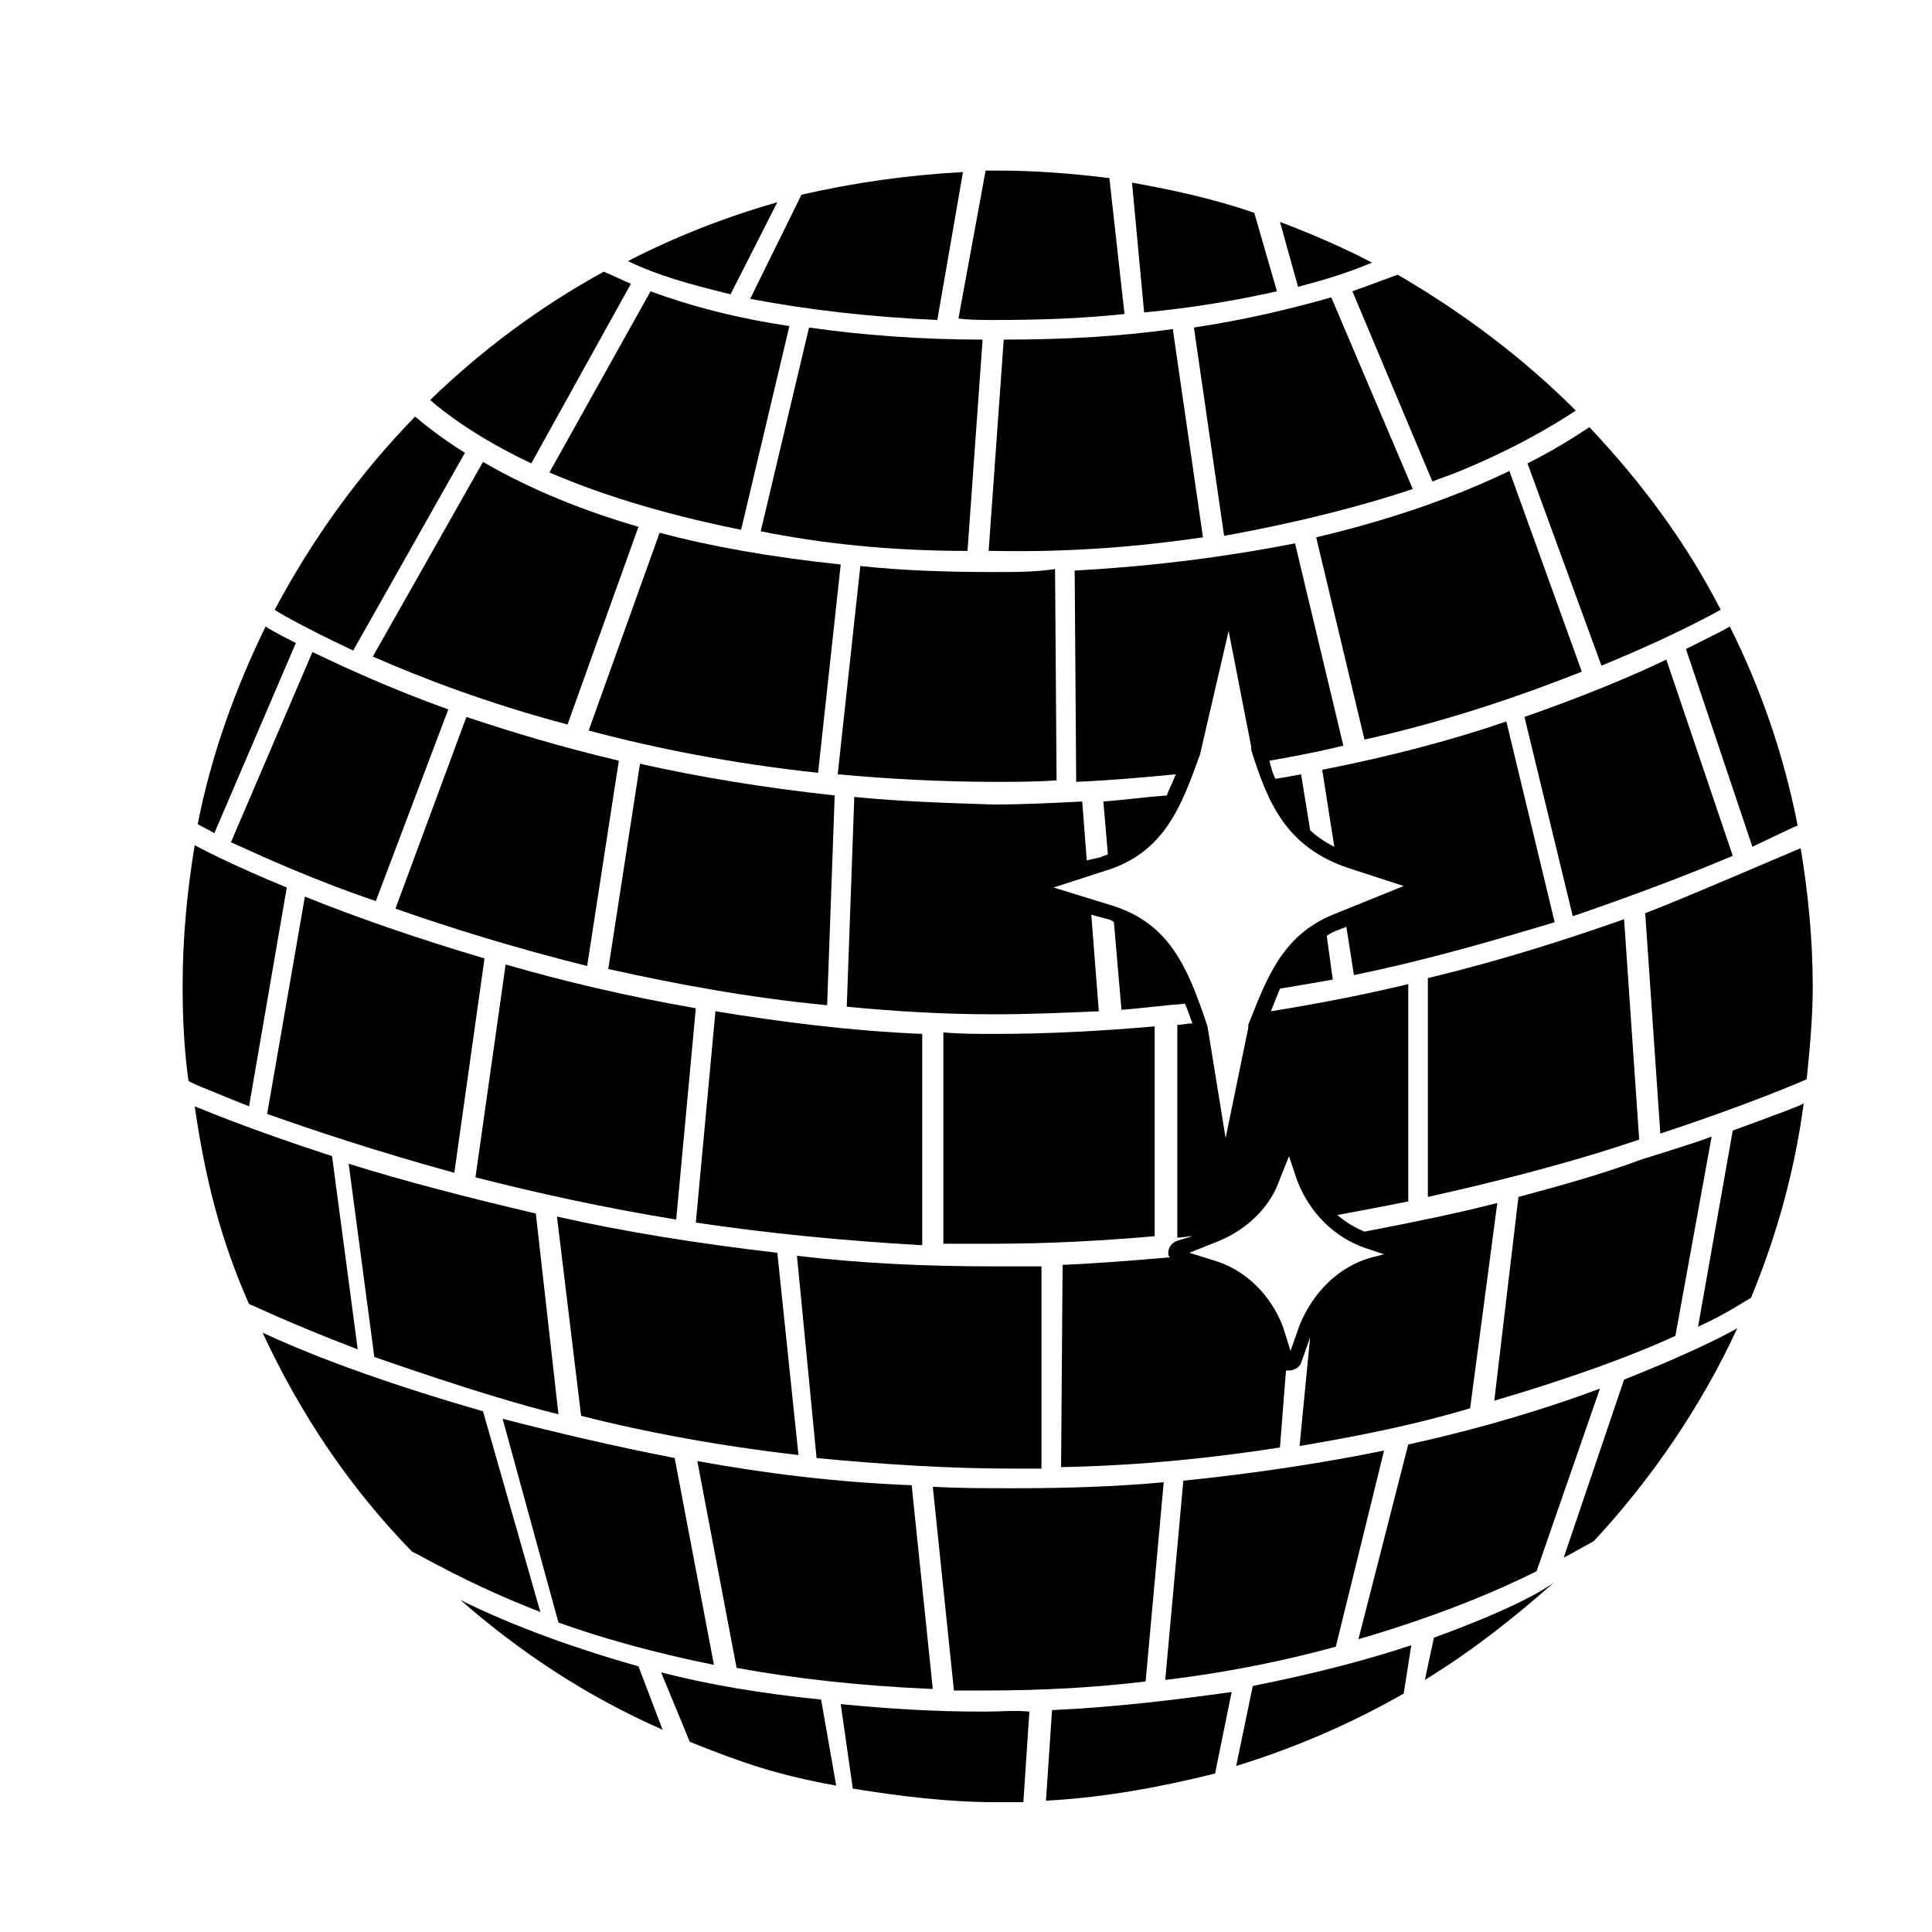 <svg viewBox="0 0 128 128" xmlns="http://www.w3.org/2000/svg">
  <g>
    <path d="M32,93.5c-10.1-2.9-14.5-5.2-14.6-5.2c2.5,5.4,5.8,10.3,9.9,14.5c0.5,0.2,3.6,2.1,8.5,4L32,93.5z"/>
    <path d="M43.8,110.8l1.9,4.6c3.5,1.4,5.8,2.2,9.7,2.9l-1-5.7C50.4,112.2,46.9,111.6,43.8,110.8z"/>
    <path d="M30.5,106C30.5,106,30.5,106,30.5,106c4,3.5,8.4,6.4,13.4,8.6l-1.6-4.2C37,108.9,33.1,107.3,30.5,106z"/>
    <path d="M22,76.6c-6.1-2-8.8-3.2-9.1-3.3c0.7,4.8,1.7,8.8,3.6,13.1c0.1,0,2.5,1.2,7.2,3L22,76.6z"/>
    <path d="M65.2,113.4c-3.4,0-6.5-0.2-9.5-0.5l0.8,5.6c3.1,0.5,6.3,0.9,9.5,0.9c0.6,0,1.2,0,1.8,0l0.4-6 C67.3,113.3,66.3,113.4,65.2,113.4z"/>
    <path d="M69.3,119.3c3.8-0.2,7.6-0.9,11.2-1.8l1.1-5.4c-3.6,0.5-7.6,1-11.9,1.2L69.3,119.3z"/>
    <path d="M81.9,117c3.9-1.2,7.6-2.8,11.1-4.8l0.5-3.2c-3,1-6.5,1.9-10.5,2.7L81.9,117z"/>
    <path d="M30.8,30c-1.6-1-2.7-1.9-3.3-2.4c-3.7,3.8-6.8,8.1-9.3,12.8c0.1,0.1,2,1.2,5.2,2.7L30.8,30z"/>
    <path d="M19,58.8c-3.9-1.6-5.9-2.7-6.1-2.8c-0.5,3-0.8,6.1-0.8,9.3c0,2.2,0.1,4.3,0.4,6.4v-0.1c0,0.1,1.3,0.6,4,1.7L19,58.8z"/>
    <path d="M13.1,54.6v0.1C13.1,54.7,13.1,54.6,13.1,54.6C13.1,54.6,13.1,54.6,13.1,54.6z"/>
    <path d="M19.6,42.6c-1.2-0.6-1.9-1-2-1.1c-2,4.1-3.6,8.5-4.5,13.1c0.5,0.3,0.6,0.3,1.1,0.6L19.6,42.6z"/>
    <path d="M94.4,111.3c3.1-1.9,5.9-4.1,8.6-6.5c-0.5,0.4-2.5,1.7-8,3.7L94.4,111.3z"/>
    <path d="M41.8,18.8c-0.5-0.2-1.3-0.6-1.8-0.8c-4.2,2.3-8.1,5.2-11.5,8.5c0.9,0.8,3.1,2.5,6.7,4.2L41.8,18.8z"/>
    <path d="M103.6,103.2c0.4-0.2,1.8-1,2-1.1c3.8-4.1,7.1-8.9,9.5-14.1c-0.2,0.1-2.2,1.3-7.5,3.4L103.6,103.2z"/>
    <path d="M112.5,87.9c2-0.9,3.4-1.9,3.5-1.9c1.7-4.1,2.9-8.4,3.5-12.9c-0.1,0.1-1.4,0.6-4.7,1.8L112.5,87.9z"/>
    <path d="M110.4,43.7c-2.3,1.1-5.4,2.4-9.4,3.8l3.2,13.2c4.4-1.5,8-2.9,10.6-4L110.4,43.7z"/>
    <path d="M116.1,56.1c1.7-0.8,2.9-1.4,3-1.4c-0.9-4.6-2.4-9-4.5-13.2c-0.1,0.1-1.1,0.6-2.9,1.5L116.1,56.1z"/>
    <path d="M119.3,56.2c-0.3,0.1-7.9,3.4-10.3,4.3l1,14.6c5.8-1.9,9.5-3.5,9.7-3.6c0.2-2,0.4-4.1,0.4-6.1 C120.1,62.3,119.8,59.2,119.3,56.2z"/>
    <path d="M51.5,13.4c-3.5,1-6.8,2.3-9.9,3.9c2.1,1,4,1.5,6.8,2.2L51.5,13.4z"/>
    <path d="M65.9,21.2c3,0,5.9-0.1,8.6-0.4l-1-9c-2.4-0.3-4.9-0.5-7.4-0.5c-0.3,0-0.5,0-0.8,0l-1.8,9.8C64.2,21.2,65,21.2,65.9,21.2z"/>
    <path d="M84.6,19.3l-1.5-5.2c-2.6-0.9-5.3-1.5-8.1-2l0.8,8.6C79,20.4,81.9,19.9,84.6,19.3z"/>
    <path d="M62.1,21.2l1.7-9.8c-3.7,0.2-7.2,0.7-10.7,1.5l-3.4,6.9C53.4,20.5,57.5,21,62.1,21.2z"/>
    <path d="M94.9,31.9c0.5-0.2,1.1-0.4,1.6-0.6c3.7-1.5,6.4-3.1,7.9-4.1c-3.5-3.5-7.5-6.5-11.8-9c-0.8,0.3-2.2,0.8-3,1.1L94.9,31.9z"/>
    <path d="M90.9,17.4c-1.9-1-4-1.9-6.1-2.7L86,19C87.9,18.5,89.2,18.1,90.9,17.4z"/>
    <path d="M106.1,44.1c4.9-2,7.7-3.6,7.9-3.7c-2.3-4.5-5.3-8.5-8.7-12.1c-0.9,0.6-2.3,1.5-4.1,2.4L106.1,44.1z"/>
    <path d="M36.4,31.3c3,1.3,7.2,2.7,12.7,3.8l3.2-13.5c-3.4-0.5-6.5-1.3-9.2-2.3L36.4,31.3z"/>
    <path d="M24.7,43.5c3.2,1.4,7.6,3.1,12.9,4.5l4.7-13.1c-4.5-1.3-7.9-2.9-10.3-4.3L24.7,43.5z"/>
    <path d="M30.1,77.7l2-14.2c-4.7-1.4-8.7-2.8-11.9-4.1l-2.5,14.4C20.8,74.9,25,76.3,30.1,77.7z"/>
    <path d="M15.3,55.8c2,0.9,5.2,2.4,9.6,3.9L29.7,47c-3.9-1.4-6.9-2.8-9-3.8L15.3,55.8z"/>
    <path d="M79.1,21.7l2,13.8c5-0.9,9.2-2,12.5-3.1l-5.4-12.7C85.4,20.5,82.4,21.2,79.1,21.7z"/>
    <path d="M55.5,51.3c3.3,0.3,6.8,0.5,10.4,0.5c1.4,0,2.8,0,4.1-0.1l-0.1-14c-1.3,0.2-2.6,0.2-4,0.2c-3.2,0-6.1-0.1-8.9-0.4 L55.5,51.3z"/>
    <path d="M66.5,22.5l-1,14c0.1,0,0.2,0,0.4,0c5.1,0.1,9.7-0.3,13.8-0.9l-2-13.8C74.2,22.3,70.4,22.5,66.5,22.5z"/>
    <path d="M50.4,35.2c4,0.8,8.5,1.3,13.7,1.3l1-14c-4.1,0-8-0.3-11.5-0.8L50.4,35.2z"/>
    <path d="M37,93.7l-1.5-13.3c-4.7-1.1-8.9-2.2-12.4-3.3l1.7,12.8C24.8,89.9,32.1,92.5,37,93.7z"/>
    <path d="M106,92c-3.5,1.3-7.7,2.6-12.7,3.7L90,108.6c5.5-1.6,9.4-3.3,11.8-4.5L106,92z"/>
    <path d="M113.4,75.3c-1,0.4-4.6,1.5-4.6,1.5c-2.4,0.9-5.2,1.7-8.2,2.5L99,92.8c5.1-1.5,9.2-3,12-4.3L113.4,75.3z"/>
    <path d="M61.8,111.9l-1.4-13.5c-5.1-0.2-9.8-0.8-14.2-1.6l2.6,13.7C52.6,111.2,57,111.7,61.8,111.9z"/>
    <path d="M65.3,112c3.8,0,7.3-0.2,10.6-0.6l1.2-13.2c-3.2,0.3-6.5,0.4-9.9,0.4c-1.9,0-3.7,0-5.4-0.1l1.4,13.5 C63.9,112,64.6,112,65.3,112z"/>
    <path d="M91.7,96.1c-3.9,0.8-8.4,1.5-13.3,2l-1.2,13.2c4.2-0.5,8-1.3,11.3-2.2L91.7,96.1z"/>
    <path d="M47.3,110.3l-2.6-13.7c-4.1-0.8-7.9-1.7-11.4-2.6l3.7,13.5C39.8,108.5,43.3,109.5,47.3,110.3z"/>
    <path d="M44.8,80.8l1.3-14c-4.6-0.8-8.8-1.8-12.6-2.9l-2,14.1C35.4,79,39.9,80,44.8,80.8z"/>
    <path d="M26.2,60.2c3.7,1.3,7.9,2.6,12.7,3.8L41,50.4c-3.8-0.9-7.1-1.9-10.1-2.9L26.2,60.2z"/>
    <path d="M52.9,96.4L51.5,83c-5.2-0.6-10.2-1.4-14.6-2.4l1.6,13.2C42.8,94.9,47.7,95.8,52.9,96.4z"/>
    <path d="M43.7,35.3L39,48.4c4.5,1.2,9.6,2.2,15.2,2.8l1.5-13.8C51,36.9,47.1,36.2,43.7,35.3z"/>
    <path d="M61.1,68.5c-4.8-0.2-9.4-0.8-13.7-1.5l-1.3,14c4.7,0.7,9.7,1.2,15,1.5V68.5z"/>
    <path d="M104.8,44.5L100,31.2c-3.1,1.5-7.3,3.1-12.8,4.4L90.4,49C96.2,47.7,101,46,104.8,44.5z"/>
    <path d="M40.3,64.2c4.5,1,9.3,1.9,14.5,2.4l0.5-13.9c-4.6-0.5-8.9-1.2-12.9-2.1L40.3,64.2z"/>
    <path d="M85.2,90.8c0,0,0.1,0,0.2,0c0.3,0,0.7-0.2,0.8-0.5l0.6-1.7l-0.7,7.2c4.2-0.7,8-1.5,11.3-2.5l1.8-13.6 c-2.7,0.7-5.7,1.3-8.8,1.9c-0.7-0.3-1.2-0.6-1.8-1.1c1.6-0.3,3.2-0.6,4.7-0.9V65.2c-2.9,0.7-6,1.3-9.1,1.8c0.2-0.5,0.4-1,0.6-1.5 c1.2-0.2,2.4-0.4,3.5-0.6L87.9,62c0.3-0.2,0.5-0.3,0.8-0.4l0.5-0.2l0.5,3.2c4.9-1,9.3-2.3,13.3-3.5l-3.2-13.3 c-3.5,1.2-7.6,2.3-12.2,3.2l0.8,5.1c-0.6-0.3-1.2-0.7-1.6-1.1l-0.6-3.7c-0.5,0.1-1.1,0.2-1.7,0.3c-0.2-0.4-0.3-0.8-0.4-1.2 c1.7-0.3,3.3-0.6,4.9-1L85.8,36c-4.1,0.8-9,1.5-14.6,1.8l0.1,14c2.3-0.1,4.5-0.3,6.6-0.5c-0.2,0.5-0.4,0.9-0.6,1.4 c-1.4,0.1-2.8,0.3-4.2,0.4l0.3,3.5c-0.2,0.1-0.3,0.1-0.5,0.2L72,57l-0.3-3.9c-1.9,0.1-3.9,0.2-5.9,0.2c-3.1-0.1-6.2-0.2-9.2-0.5 l-0.5,13.9c3.2,0.3,6.4,0.5,9.7,0.5c2.4,0,4.7-0.1,7-0.2l-0.5-6.4l1.1,0.3c0.1,0,0.3,0.1,0.4,0.2l0.5,5.8c1.4-0.1,2.8-0.3,4.2-0.4 c0.2,0.4,0.3,0.8,0.5,1.3c-0.3,0-0.7,0.1-1,0.1V82c0.3,0,0.7-0.1,1-0.1L78,82.2c-0.3,0.1-0.6,0.4-0.6,0.8c0,0.1,0,0.2,0.1,0.3 c-2.3,0.2-4.7,0.4-7.1,0.5l-0.1,13.4c5.2-0.1,10-0.6,14.5-1.3L85.2,90.8z M69.8,58.8l3.4-1.1c4-1.2,5.1-4.4,6.3-7.7l1.9-8.2 l1.5,7.7l0,0.2c1.1,3.5,2.3,6.4,6.4,7.8l3.7,1.2l-4.7,1.9c-3.4,1.4-4.4,4.3-5.6,7.3l0,0.2h0l-1.5,7.3L80,68c-1.3-3.9-2.5-6.8-6.3-8 L69.8,58.8z M80.8,82.2c1.9-0.8,3.4-2.3,4-4.1l0.6-1.5l0.5,1.5c0.8,2.2,2.5,3.9,4.6,4.6l1.2,0.4l-0.8,0.2c-2.2,0.6-3.9,2.3-4.8,4.5 l-0.6,1.7l-0.5-1.6c-0.8-2.1-2.5-3.8-4.6-4.4L78.8,83L80.8,82.2z"/>
    <path d="M108.6,75.5l-1-14.6c-3.7,1.3-8,2.7-13,3.9v14.5C100,78.1,104.8,76.8,108.6,75.5z"/>
    <path d="M76.5,81.9V68c-3.4,0.3-7,0.5-10.6,0.5c-1.1,0-2.3,0-3.4-0.1v14c1.1,0,2.3,0,3.4,0C69.5,82.4,73.1,82.2,76.5,81.9z"/>
    <path d="M69,97.3V83.9c-1,0-2.1,0-3.2,0c-4.5,0-8.8-0.2-13-0.7l1.3,13.4c4.2,0.4,8.6,0.7,13.1,0.7C67.8,97.3,68.4,97.3,69,97.3z"/>
  </g>
</svg>